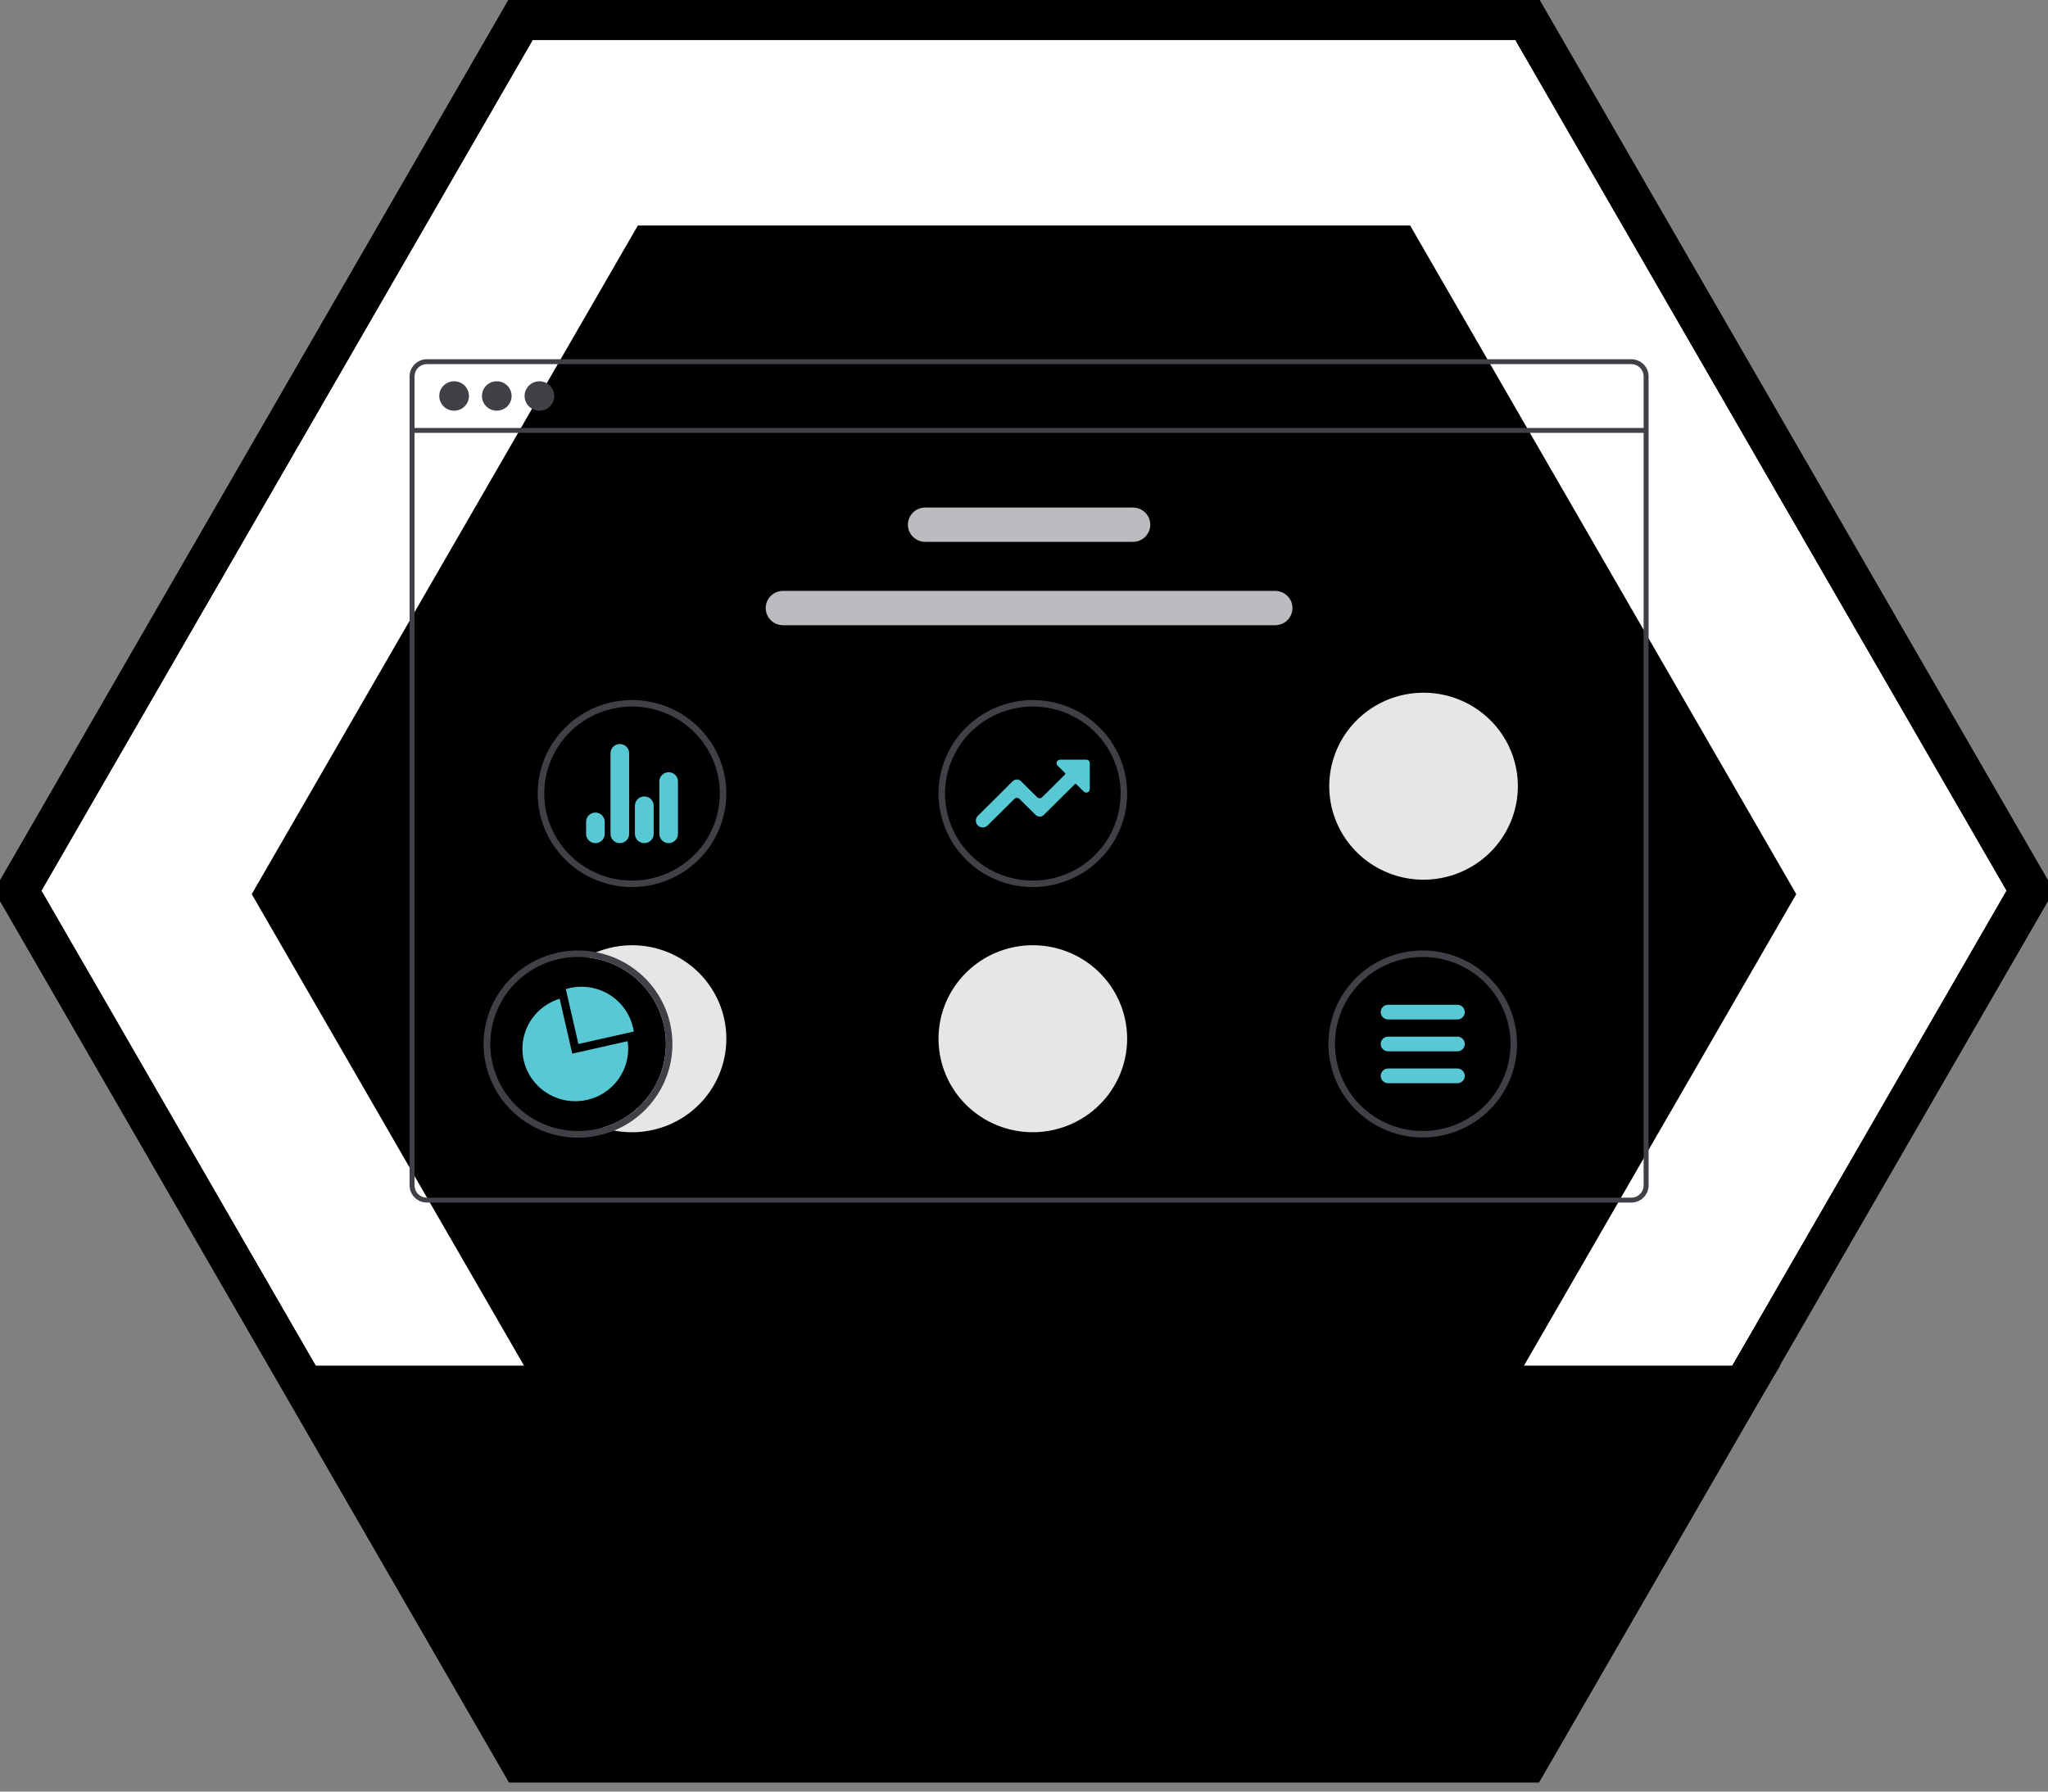 <svg class="badge vue3" width="400" height="350" viewBox="0 0 400 350" fill="none" xmlns="http://www.w3.org/2000/svg">

	<rect x="0" y="0" width="400" height="350" fill="#808080" stroke="none"/>

	<!-- BADGE BORDER -->
  <path class="badge__border--hidden" fill="#FFFFFF" d="M298.268 3.795L396.536 174L298.268 344.205L101.732 344.205L3.464 174L101.732 3.795L298.268 3.795Z" stroke="currentColor" stroke-width="8" />
  <path class="badge__border" d="M298.268 3.795L396.536 174L298.268 344.205L101.732 344.205L3.464 174L101.732 3.795L298.268 3.795Z" stroke="currentColor" stroke-width="8" />

  <!-- BADGE BG -->
  <path class="badge__bg" d="M124.583 305.3H275.416L350.833 174.674L275.417 44.049H124.583L49.166 174.674L124.583 305.3Z" fill="currentColor"/>

  <!-- BADGE LABEL -->
  <path class="badge__label-bg" d="M53.575 266.78H347.689L299.581 347.689H100.589L53.575 266.78Z" fill="currentColor"/>
	
	<!-- PAGE BORDER -->
	<path d="M318.606 70.174H83.381C82.485 70.175 81.625 70.528 80.991 71.157C80.358 71.786 80.001 72.638 80 73.527V231.578C80.001 232.467 80.358 233.32 80.991 233.948C81.625 234.577 82.485 234.93 83.381 234.931H318.606C319.502 234.93 320.361 234.577 320.995 233.948C321.629 233.32 321.986 232.467 321.987 231.578V73.527C321.986 72.638 321.629 71.786 320.995 71.157C320.361 70.528 319.502 70.175 318.606 70.174ZM321.021 231.578C321.02 232.214 320.766 232.822 320.313 233.272C319.86 233.721 319.246 233.973 318.606 233.973H83.381C82.741 233.973 82.126 233.721 81.674 233.272C81.221 232.822 80.966 232.214 80.966 231.578V73.527C80.966 72.892 81.221 72.283 81.674 71.834C82.126 71.385 82.741 71.132 83.381 71.132H318.606C319.246 71.132 319.86 71.385 320.313 71.834C320.766 72.283 321.02 72.892 321.021 73.527V231.578Z" fill="#3F4147"/>
	<path d="M321.504 83.604H80.483V84.561H321.504V83.604Z" fill="#3F4147"/>
	
	<!-- DOTS -->
	<path d="M88.694 80.232C90.295 80.232 91.592 78.945 91.592 77.358C91.592 75.771 90.295 74.484 88.694 74.484C87.094 74.484 85.796 75.771 85.796 77.358C85.796 78.945 87.094 80.232 88.694 80.232Z" fill="#3F4147"/>
	<path d="M97.026 80.232C98.627 80.232 99.924 78.945 99.924 77.358C99.924 75.771 98.627 74.484 97.026 74.484C95.425 74.484 94.128 75.771 94.128 77.358C94.128 78.945 95.425 80.232 97.026 80.232Z" fill="#3F4147"/>
	<path d="M105.358 80.232C106.958 80.232 108.256 78.945 108.256 77.358C108.256 75.771 106.958 74.484 105.358 74.484C103.757 74.484 102.46 75.771 102.46 77.358C102.46 78.945 103.757 80.232 105.358 80.232Z" fill="#3F4147"/>
	
	<!-- TITLE -->
	<g class="content">
		<path d="M221.28 105.855H180.707C179.81 105.855 178.95 105.502 178.316 104.873C177.682 104.245 177.326 103.392 177.326 102.503C177.326 101.614 177.682 100.761 178.316 100.132C178.95 99.503 179.81 99.15 180.707 99.15H221.28C222.176 99.15 223.036 99.503 223.67 100.132C224.305 100.761 224.661 101.614 224.661 102.503C224.661 103.392 224.305 104.245 223.67 104.873C223.036 105.502 222.176 105.855 221.28 105.855Z" fill="#BABCBF"/>
		<path d="M249.053 122.139H152.934C152.037 122.139 151.177 121.786 150.543 121.158C149.909 120.529 149.553 119.676 149.553 118.787C149.553 117.898 149.909 117.045 150.543 116.416C151.177 115.787 152.037 115.434 152.934 115.434H249.053C249.949 115.434 250.809 115.787 251.443 116.416C252.077 117.045 252.434 117.898 252.434 118.787C252.434 119.676 252.077 120.529 251.443 121.158C250.809 121.786 249.949 122.139 249.053 122.139Z" fill="#BABCBF"/>
	</g>

	<!-- ICONS -->
	<g class="icon one">
		<path d="M123.444 173.295C119.801 173.295 116.239 172.223 113.21 170.216C110.181 168.209 107.82 165.357 106.425 162.019C105.031 158.681 104.666 155.009 105.377 151.465C106.088 147.922 107.842 144.667 110.418 142.113C112.995 139.558 116.277 137.819 119.85 137.114C123.424 136.409 127.127 136.771 130.493 138.153C133.859 139.536 136.736 141.877 138.76 144.881C140.785 147.885 141.865 151.416 141.865 155.029C141.859 159.872 139.917 164.514 136.463 167.939C133.01 171.363 128.328 173.289 123.444 173.295ZM123.444 138.023C120.052 138.023 116.736 139.02 113.916 140.889C111.095 142.757 108.897 145.413 107.599 148.521C106.301 151.628 105.961 155.048 106.623 158.347C107.285 161.645 108.918 164.676 111.317 167.054C113.715 169.432 116.771 171.052 120.098 171.708C123.425 172.364 126.873 172.028 130.007 170.741C133.141 169.453 135.82 167.274 137.704 164.477C139.589 161.68 140.595 158.392 140.595 155.029C140.589 150.52 138.781 146.197 135.566 143.009C132.35 139.821 127.991 138.028 123.444 138.023Z" fill="#3F4147"/>
		<path class="graph" d="M130.599 164.712C130.117 164.712 129.654 164.522 129.313 164.184C128.972 163.846 128.78 163.388 128.779 162.91V152.661C128.779 152.183 128.971 151.725 129.312 151.387C129.652 151.049 130.114 150.859 130.596 150.859H130.599C131.081 150.859 131.543 151.049 131.884 151.387C132.225 151.725 132.416 152.183 132.417 152.661V162.91C132.416 163.387 132.225 163.845 131.884 164.183C131.543 164.521 131.081 164.711 130.599 164.712ZM125.854 164.712C125.614 164.714 125.375 164.669 125.152 164.58C124.929 164.49 124.726 164.358 124.555 164.191C124.383 164.023 124.247 163.824 124.154 163.604C124.06 163.384 124.012 163.148 124.011 162.91V157.389C124.011 156.911 124.203 156.453 124.544 156.115C124.884 155.777 125.346 155.587 125.828 155.587H125.854C126.336 155.587 126.798 155.777 127.139 156.115C127.479 156.453 127.671 156.911 127.672 157.389V162.91C127.671 163.387 127.479 163.845 127.139 164.183C126.798 164.521 126.336 164.711 125.854 164.712ZM121.063 164.712C120.581 164.712 120.118 164.522 119.777 164.184C119.436 163.846 119.243 163.388 119.243 162.91V147.148C119.243 146.67 119.435 146.212 119.776 145.874C120.116 145.536 120.578 145.346 121.06 145.346H121.063C121.545 145.346 122.007 145.536 122.348 145.874C122.688 146.212 122.88 146.67 122.881 147.148V162.91C122.88 163.387 122.688 163.845 122.348 164.183C122.007 164.521 121.545 164.711 121.063 164.712ZM116.291 164.712C116.052 164.712 115.815 164.665 115.594 164.575C115.373 164.484 115.173 164.352 115.004 164.184C114.835 164.017 114.701 163.818 114.609 163.599C114.518 163.38 114.471 163.145 114.471 162.908L114.473 160.541C114.474 160.063 114.665 159.605 115.006 159.267C115.347 158.929 115.809 158.74 116.291 158.74C116.773 158.74 117.235 158.93 117.576 159.268C117.917 159.606 118.108 160.065 118.108 160.542V162.91C118.107 163.387 117.916 163.845 117.575 164.183C117.234 164.521 116.772 164.711 116.291 164.712Z" fill="#58C9D4"/>
	</g>
	<g class="icon two">
		<path d="M201.724 173.295C198.081 173.295 194.519 172.223 191.49 170.216C188.461 168.209 186.099 165.357 184.705 162.019C183.311 158.681 182.946 155.009 183.657 151.465C184.368 147.922 186.122 144.667 188.698 142.113C191.275 139.558 194.557 137.819 198.13 137.114C201.704 136.409 205.407 136.771 208.773 138.153C212.139 139.536 215.016 141.877 217.04 144.881C219.064 147.885 220.145 151.416 220.145 155.029C220.139 159.872 218.197 164.514 214.743 167.939C211.29 171.363 206.608 173.289 201.724 173.295ZM201.724 138.023C198.332 138.023 195.016 139.02 192.196 140.889C189.375 142.757 187.177 145.413 185.879 148.521C184.581 151.628 184.241 155.048 184.903 158.347C185.565 161.645 187.198 164.676 189.597 167.054C191.995 169.432 195.051 171.052 198.378 171.708C201.705 172.364 205.153 172.028 208.287 170.741C211.421 169.453 214.1 167.274 215.984 164.477C217.869 161.68 218.874 158.392 218.874 155.029C218.869 150.52 217.061 146.197 213.845 143.009C210.63 139.821 206.271 138.028 201.724 138.023Z" fill="#3F4147"/>
		<path class="graph" d="M191.937 161.65C191.673 161.65 191.414 161.572 191.194 161.426C190.973 161.281 190.802 161.073 190.7 160.831C190.599 160.588 190.572 160.322 190.624 160.064C190.675 159.807 190.802 159.57 190.989 159.384L197.795 152.616C197.901 152.51 198.027 152.426 198.166 152.369C198.305 152.312 198.454 152.282 198.605 152.283H198.605C198.756 152.282 198.904 152.311 199.043 152.368C199.182 152.425 199.308 152.509 199.414 152.615L202.571 155.745C202.634 155.808 202.71 155.859 202.793 155.893C202.877 155.927 202.966 155.945 203.056 155.944H203.057C203.147 155.945 203.236 155.927 203.319 155.893C203.403 155.859 203.478 155.808 203.542 155.745L207.999 151.318C208.02 151.297 208.037 151.272 208.048 151.244C208.06 151.217 208.066 151.187 208.066 151.158C208.065 151.128 208.06 151.098 208.048 151.071C208.036 151.043 208.02 151.018 207.998 150.997L206.556 149.57C206.46 149.475 206.395 149.353 206.368 149.221C206.341 149.089 206.355 148.952 206.407 148.828C206.459 148.703 206.547 148.597 206.66 148.522C206.773 148.447 206.905 148.407 207.041 148.408H212.163C212.345 148.408 212.519 148.479 212.648 148.607C212.777 148.735 212.849 148.908 212.849 149.088V154.163C212.849 154.298 212.809 154.43 212.734 154.542C212.658 154.654 212.551 154.741 212.426 154.792C212.3 154.844 212.162 154.857 212.029 154.831C211.896 154.805 211.774 154.74 211.678 154.645L210.233 153.213C210.212 153.192 210.187 153.175 210.159 153.164C210.131 153.152 210.102 153.146 210.072 153.146C210.042 153.146 210.012 153.152 209.984 153.164C209.956 153.175 209.931 153.192 209.91 153.213L203.875 159.193C203.769 159.299 203.643 159.382 203.504 159.439C203.365 159.496 203.216 159.526 203.066 159.525H203.066C202.916 159.526 202.767 159.496 202.628 159.439C202.489 159.382 202.363 159.298 202.257 159.193L199.099 156.061C198.968 155.937 198.794 155.868 198.614 155.868C198.433 155.868 198.259 155.937 198.128 156.061L192.884 161.261C192.76 161.385 192.613 161.483 192.45 161.55C192.288 161.616 192.113 161.651 191.937 161.65Z" fill="#58C9D4"/>
	</g>
	<g class="icon three">
		<path d="M278.039 171.858C274.396 171.858 270.834 170.787 267.805 168.78C264.776 166.773 262.415 163.92 261.02 160.582C259.626 157.244 259.261 153.572 259.972 150.028C260.683 146.485 262.437 143.231 265.014 140.676C267.59 138.121 270.872 136.382 274.445 135.677C278.019 134.972 281.723 135.334 285.089 136.716C288.454 138.099 291.331 140.44 293.356 143.444C295.38 146.448 296.46 149.979 296.46 153.592C296.455 158.435 294.512 163.078 291.059 166.502C287.605 169.926 282.923 171.853 278.039 171.858Z" fill="#E6E6E6"/>
	</g>
	<g class="icon four">
		<path d="M123.445 184.657C120.283 184.661 117.174 185.469 114.417 187.004C118.402 187.353 122.138 189.072 124.98 191.864C127.822 194.655 129.591 198.344 129.98 202.291C130.37 206.239 129.356 210.198 127.114 213.483C124.872 216.768 121.543 219.172 117.702 220.281C118.421 220.517 119.155 220.708 119.899 220.851C121.067 221.079 122.254 221.193 123.445 221.191C128.33 221.191 133.016 219.266 136.471 215.841C139.926 212.415 141.866 207.769 141.866 202.924C141.866 198.079 139.926 193.433 136.471 190.007C133.016 186.582 128.33 184.657 123.445 184.657Z" fill="#E6E6E6"/>
		<path d="M116.456 186.027C115.288 185.795 114.101 185.68 112.91 185.682C108.174 185.677 103.617 187.48 100.184 190.716C96.751 193.952 94.706 198.374 94.472 203.065C94.238 207.756 95.834 212.356 98.928 215.913C102.022 219.469 106.377 221.708 111.091 222.167C115.805 222.625 120.516 221.268 124.248 218.375C127.979 215.483 130.446 211.278 131.136 206.631C131.825 201.984 130.686 197.253 127.953 193.417C125.219 189.581 121.103 186.935 116.456 186.027ZM117.702 220.281C115.343 220.961 112.864 221.131 110.432 220.779C108.001 220.427 105.675 219.562 103.611 218.241C101.546 216.92 99.792 215.174 98.467 213.123C97.142 211.071 96.277 208.761 95.93 206.349C95.584 203.938 95.763 201.48 96.458 199.143C97.152 196.806 98.345 194.644 99.955 192.804C101.565 190.964 103.555 189.488 105.79 188.477C108.025 187.465 110.453 186.942 112.91 186.942C113.417 186.942 113.92 186.966 114.417 187.004C118.402 187.353 122.138 189.072 124.98 191.864C127.822 194.655 129.591 198.344 129.98 202.291C130.37 206.239 129.356 210.198 127.114 213.483C124.872 216.768 121.542 219.172 117.702 220.281Z" fill="#3F4147"/>
		<path class="graph" d="M123.636 200.734C123.027 198.087 121.384 195.789 119.068 194.343C116.751 192.896 113.951 192.421 111.281 193.02C111.02 193.079 110.75 193.152 110.512 193.224L112.974 203.951L123.791 201.514C123.746 201.265 123.695 200.992 123.636 200.734Z" fill="#58C9D4"/>
		<path class="graph" d="M122.588 203.397L111.766 205.834L109.309 195.107C107.422 195.686 105.742 196.789 104.468 198.286C103.194 199.783 102.38 201.611 102.122 203.552C101.864 205.494 102.173 207.468 103.012 209.241C103.851 211.014 105.185 212.512 106.856 213.555C108.527 214.599 110.465 215.146 112.44 215.131C114.415 215.116 116.345 214.54 118 213.471C119.654 212.402 120.965 210.885 121.777 209.099C122.589 207.314 122.867 205.335 122.579 203.397H122.588Z" fill="#58C9D4"/>
	</g>
	<g class="icon five">	
		<path d="M201.724 221.189C198.081 221.189 194.519 220.118 191.49 218.111C188.461 216.104 186.099 213.251 184.705 209.913C183.311 206.576 182.946 202.903 183.657 199.36C184.368 195.817 186.122 192.562 188.698 190.007C191.275 187.453 194.557 185.713 198.13 185.008C201.704 184.304 205.407 184.665 208.773 186.048C212.139 187.43 215.016 189.771 217.04 192.775C219.064 195.779 220.145 199.311 220.145 202.923C220.139 207.766 218.197 212.409 214.743 215.833C211.29 219.258 206.608 221.184 201.724 221.189Z" fill="#E6E6E6"/>
	</g>
	<g class="icon six">
		<path class="graph" d="M284.641 211.613H271.117C270.733 211.613 270.364 211.461 270.092 211.192C269.821 210.922 269.668 210.557 269.668 210.176C269.668 209.795 269.821 209.429 270.092 209.16C270.364 208.89 270.733 208.739 271.117 208.739H284.641C285.026 208.739 285.394 208.89 285.666 209.16C285.938 209.429 286.09 209.795 286.09 210.176C286.09 210.557 285.938 210.922 285.666 211.192C285.394 211.461 285.026 211.613 284.641 211.613Z" fill="#58C9D4"/>
		<path class="graph" d="M284.641 205.386H271.117C270.733 205.386 270.364 205.235 270.092 204.966C269.821 204.696 269.668 204.331 269.668 203.95C269.668 203.569 269.821 203.203 270.092 202.934C270.364 202.664 270.733 202.513 271.117 202.513H284.641C285.026 202.513 285.394 202.664 285.666 202.934C285.938 203.203 286.09 203.569 286.09 203.95C286.09 204.331 285.938 204.696 285.666 204.966C285.394 205.235 285.026 205.386 284.641 205.386Z" fill="#58C9D4"/>
		<path class="graph" d="M284.641 199.16H271.117C270.733 199.16 270.364 199.009 270.092 198.739C269.821 198.47 269.668 198.104 269.668 197.723C269.668 197.342 269.821 196.977 270.092 196.707C270.364 196.438 270.733 196.286 271.117 196.286H284.641C285.026 196.286 285.394 196.438 285.666 196.707C285.938 196.977 286.09 197.342 286.09 197.723C286.09 198.104 285.938 198.47 285.666 198.739C285.394 199.009 285.026 199.16 284.641 199.16Z" fill="#58C9D4"/>
		<path d="M277.879 222.216C274.236 222.216 270.674 221.144 267.645 219.137C264.616 217.13 262.255 214.277 260.86 210.94C259.466 207.602 259.101 203.929 259.812 200.386C260.523 196.843 262.277 193.588 264.854 191.034C267.43 188.479 270.712 186.739 274.285 186.035C277.859 185.33 281.562 185.692 284.928 187.074C288.294 188.457 291.171 190.798 293.196 193.802C295.22 196.805 296.3 200.337 296.3 203.95C296.294 208.792 294.352 213.435 290.899 216.86C287.445 220.284 282.763 222.21 277.879 222.216ZM277.879 186.943C274.487 186.943 271.171 187.941 268.351 189.809C265.53 191.678 263.332 194.334 262.034 197.442C260.736 200.549 260.396 203.968 261.058 207.267C261.72 210.566 263.353 213.596 265.752 215.975C268.15 218.353 271.206 219.973 274.533 220.629C277.86 221.285 281.308 220.948 284.442 219.661C287.576 218.374 290.255 216.194 292.139 213.398C294.024 210.601 295.03 207.313 295.03 203.95C295.024 199.441 293.216 195.118 290.001 191.93C286.785 188.742 282.426 186.948 277.879 186.943Z" fill="#3F4147"/>
	</g>
</svg>
